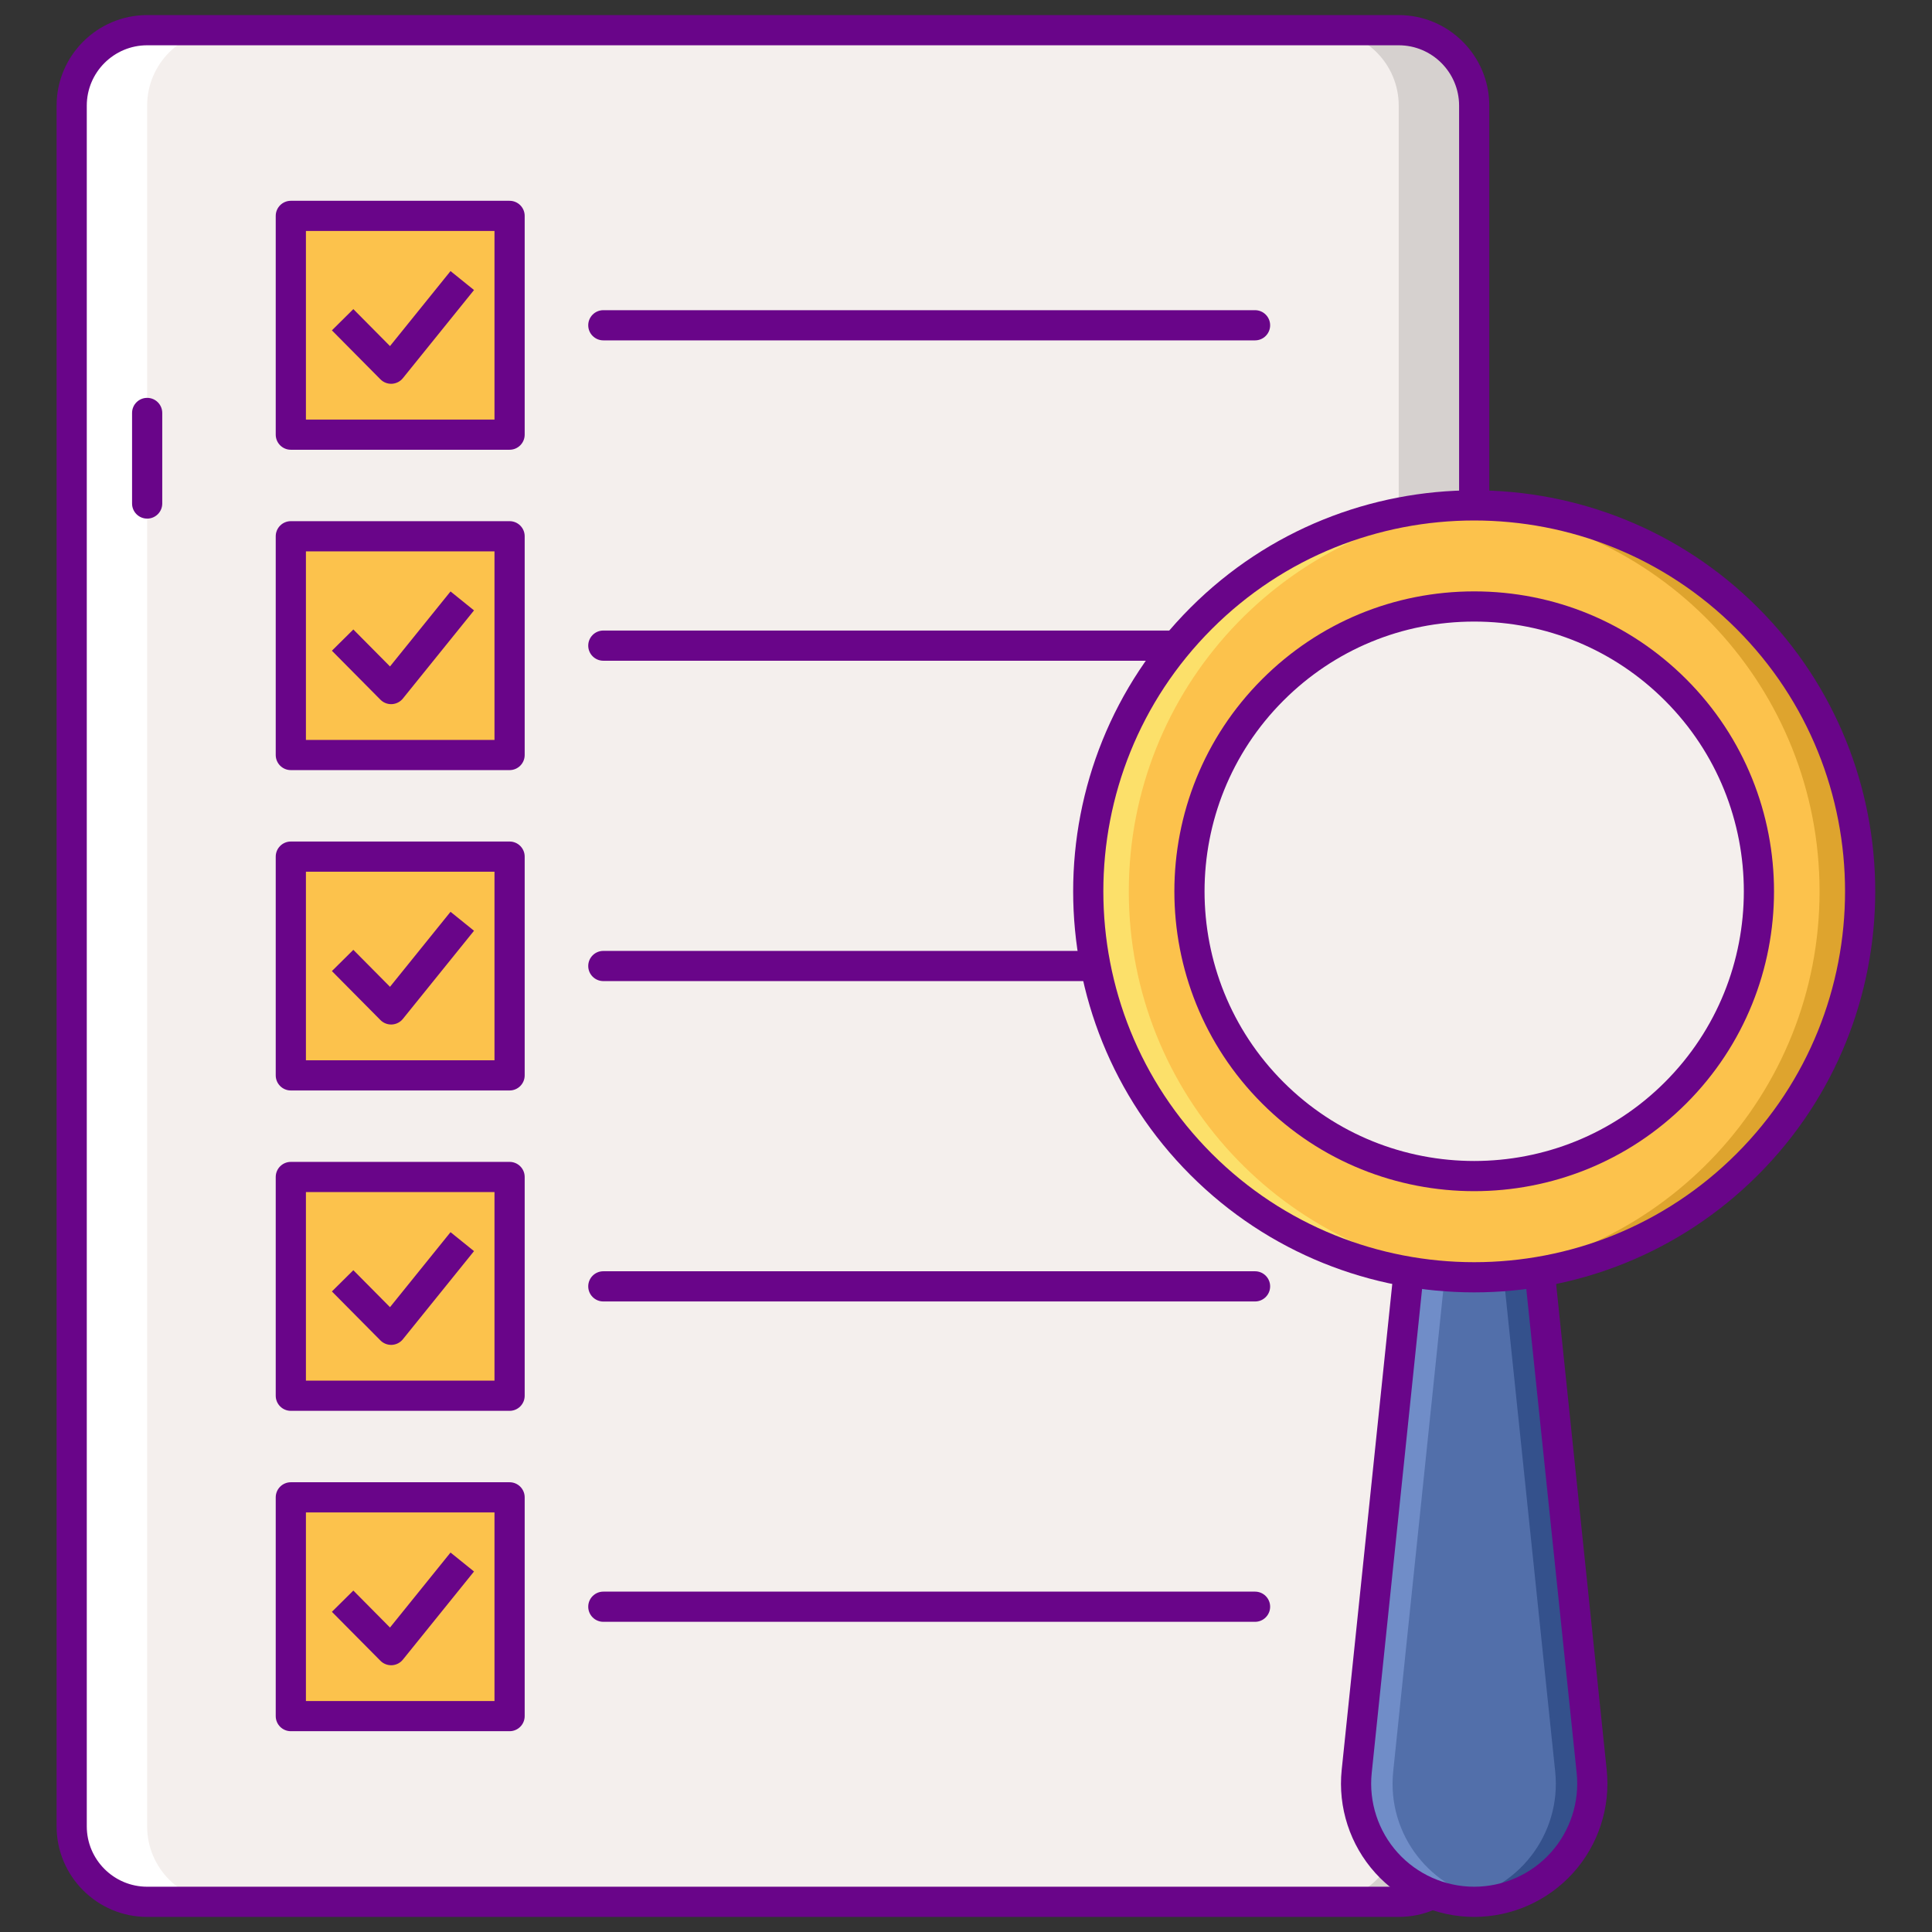<svg id="Layer_1" enable-background="new 0 0 256 256" height="512" viewBox="0 0 256 256" width="512" xmlns="http://www.w3.org/2000/svg"><rect x="0" y="0" width="256" height="256" fill="#333333" stroke="none"/><g><g><path d="m185.338 252h-165.84c-5.523 0-10-4.477-10-10v-228c0-5.523 4.477-10 10-10h165.84c5.523 0 10 4.477 10 10v228c0 5.523-4.477 10-10 10z" fill="#f4efed"/></g><g><path d="m38.536 28.607h28.987v28.987h-28.987z" fill="#fcc24c"/></g><g><path d="m38.536 71.057h28.987v28.987h-28.987z" fill="#fcc24c"/></g><g><path d="m38.536 113.507h28.987v28.987h-28.987z" fill="#fcc24c"/></g><g><path d="m38.536 155.956h28.987v28.987h-28.987z" fill="#fcc24c"/></g><g><path d="m38.536 198.406h28.987v28.987h-28.987z" fill="#fcc24c"/></g><g><path d="m185.338 4h-10c5.523 0 10 4.477 10 10v228c0 5.523-4.477 10-10 10h10c5.523 0 10-4.477 10-10v-228c0-5.523-4.477-10-10-10z" fill="#d6d1cf"/></g><g><path d="m19.498 252h10c-5.523 0-10-4.477-10-10v-228c0-5.523 4.477-10 10-10h-10c-5.523 0-10 4.477-10 10v228c0 5.523 4.478 10 10 10z" fill="#fff"/></g><g><path d="m185.338 254h-165.839c-6.617 0-12-5.383-12-12v-228c0-6.617 5.383-12 12-12h165.839c6.617 0 12 5.383 12 12v228c0 6.617-5.383 12-12 12zm-165.839-248c-4.411 0-8 3.589-8 8v228c0 4.411 3.589 8 8 8h165.839c4.411 0 8-3.589 8-8v-228c0-4.411-3.589-8-8-8z" fill="#690589"/></g><g><path d="m19.499 68.719c-1.104 0-2-.896-2-2v-12c0-1.104.896-2 2-2s2 .896 2 2v12c0 1.105-.896 2-2 2z" fill="#690589"/></g><g><path d="m166.301 45.101h-86.357c-1.104 0-2-.896-2-2s.896-2 2-2h86.356c1.104 0 2 .896 2 2s-.895 2-1.999 2z" fill="#690589"/></g><g><path d="m166.301 87.55h-86.357c-1.104 0-2-.896-2-2s.896-2 2-2h86.356c1.104 0 2 .896 2 2s-.895 2-1.999 2z" fill="#690589"/></g><g><path d="m166.301 130h-86.357c-1.104 0-2-.896-2-2s.896-2 2-2h86.356c1.104 0 2 .896 2 2s-.895 2-1.999 2z" fill="#690589"/></g><g><path d="m166.301 172.45h-86.357c-1.104 0-2-.896-2-2s.896-2 2-2h86.356c1.104 0 2 .896 2 2s-.895 2-1.999 2z" fill="#690589"/></g><g><path d="m166.301 214.899h-86.357c-1.104 0-2-.896-2-2s.896-2 2-2h86.356c1.104 0 2 .896 2 2s-.895 2-1.999 2z" fill="#690589"/></g><g><path d="m67.522 59.594h-28.986c-1.104 0-2-.896-2-2v-28.987c0-1.104.896-2 2-2h28.987c1.104 0 2 .896 2 2v28.987c-.001 1.104-.896 2-2.001 2zm-26.986-4h24.987v-24.987h-24.987z" fill="#690589"/></g><g><path d="m51.828 50.854c-.532 0-1.044-.212-1.42-.592l-6.43-6.488 2.841-2.815 4.857 4.9 8.021-9.939 3.112 2.512-9.425 11.678c-.357.443-.886.712-1.454.742-.034.001-.069.002-.102.002z" fill="#690589"/></g><g><path d="m67.522 102.043h-28.986c-1.104 0-2-.896-2-2v-28.986c0-1.104.896-2 2-2h28.987c1.104 0 2 .896 2 2v28.987c-.001 1.104-.896 1.999-2.001 1.999zm-26.986-4h24.987v-24.986h-24.987z" fill="#690589"/></g><g><path d="m51.828 93.304c-.532 0-1.044-.212-1.42-.592l-6.43-6.488 2.841-2.815 4.857 4.9 8.021-9.939 3.112 2.512-9.425 11.678c-.357.443-.886.712-1.454.742-.034.001-.069.002-.102.002z" fill="#690589"/></g><g><path d="m67.522 144.493h-28.986c-1.104 0-2-.896-2-2v-28.986c0-1.104.896-2 2-2h28.987c1.104 0 2 .896 2 2v28.986c-.001 1.105-.896 2-2.001 2zm-26.986-4h24.987v-24.986h-24.987z" fill="#690589"/></g><g><path d="m51.828 135.753c-.532 0-1.044-.212-1.42-.592l-6.43-6.488 2.841-2.815 4.857 4.9 8.021-9.939 3.112 2.512-9.425 11.678c-.357.443-.886.712-1.454.742-.034.001-.069.002-.102.002z" fill="#690589"/></g><g><path d="m67.522 186.943h-28.986c-1.104 0-2-.896-2-2v-28.987c0-1.104.896-2 2-2h28.987c1.104 0 2 .896 2 2v28.987c-.001 1.105-.896 2-2.001 2zm-26.986-4h24.987v-24.987h-24.987z" fill="#690589"/></g><g><path d="m51.828 178.203c-.532 0-1.044-.212-1.42-.592l-6.43-6.488 2.841-2.815 4.857 4.9 8.021-9.939 3.112 2.512-9.425 11.678c-.357.443-.886.712-1.454.742-.034.001-.069.002-.102.002z" fill="#690589"/></g><g><path d="m67.522 229.393h-28.986c-1.104 0-2-.896-2-2v-28.987c0-1.104.896-2 2-2h28.987c1.104 0 2 .896 2 2v28.987c-.001 1.105-.896 2-2.001 2zm-26.986-4h24.987v-24.987h-24.987z" fill="#690589"/></g><g><path d="m51.828 220.653c-.532 0-1.044-.212-1.42-.592l-6.43-6.488 2.841-2.815 4.857 4.9 8.021-9.938 3.112 2.512-9.425 11.678c-.357.443-.886.712-1.454.742-.034 0-.069.001-.102.001z" fill="#690589"/></g><g><path d="m195.338 252c-9.285 0-16.529-8.037-15.568-17.272l7.511-72.172h16.114l7.511 72.172c.961 9.235-6.283 17.272-15.568 17.272z" fill="#526faa"/></g><g><path d="m210.906 234.728-7.511-72.172h-4.837l7.511 72.172c.876 8.416-5.063 15.833-13.15 17.084.788.122 1.594.188 2.418.188 9.286 0 16.53-8.037 15.569-17.272z" fill="#34518c"/></g><g><path d="m179.77 234.728 7.511-72.172h4.837l-7.511 72.172c-.876 8.416 5.063 15.833 13.15 17.084-.787.122-1.594.188-2.418.188-9.286 0-16.53-8.037-15.569-17.272z" fill="#708dc8"/></g><g><path d="m195.338 254c-4.991 0-9.77-2.126-13.112-5.833-3.342-3.708-4.962-8.681-4.445-13.646l7.511-72.172c.106-1.019.965-1.793 1.989-1.793h16.114c1.024 0 1.883.774 1.989 1.793l7.511 72.172c.517 4.964-1.104 9.938-4.445 13.645-3.342 3.708-8.121 5.834-13.112 5.834zm-6.255-89.444-7.324 70.379c-.399 3.839.854 7.686 3.438 10.553s6.281 4.512 10.141 4.512 7.557-1.645 10.141-4.512 3.837-6.713 3.438-10.553l-7.324-70.379z" fill="#690589"/></g><g><ellipse cx="195.338" cy="118.108" fill="#fcc24c" rx="51.164" ry="51.164" transform="matrix(.162 -.987 .987 .162 47.185 291.766)"/></g><g><path d="m194.15 169.085c.881.072 1.769.118 2.661.149 27.574-.782 49.69-23.364 49.69-51.126 0-27.764-22.118-50.346-49.692-51.126-.891.031-1.779.078-2.659.149 26.285 2.144 46.952 24.139 46.952 50.977 0 26.837-20.667 48.833-46.952 50.977z" fill="#dea42e"/></g><g><path d="m196.526 67.131c-.881-.072-1.769-.118-2.662-.149-27.574.782-49.69 23.364-49.69 51.126 0 27.764 22.118 50.346 49.692 51.127.891-.031 1.779-.078 2.659-.149-26.285-2.144-46.953-24.139-46.953-50.977.001-26.839 20.669-48.835 46.954-50.978z" fill="#fce06a"/></g><g><path d="m195.338 171.246c-13.614 0-27.228-5.182-37.592-15.546-20.729-20.728-20.729-54.456 0-75.185s54.457-20.729 75.185 0c20.729 20.729 20.729 54.457 0 75.185-10.365 10.364-23.979 15.546-37.593 15.546zm0-102.279c-12.591 0-25.178 4.791-34.764 14.376-19.168 19.169-19.168 50.359 0 69.528 19.17 19.168 50.359 19.167 69.528 0 19.168-19.169 19.168-50.359 0-69.528-9.583-9.583-22.176-14.376-34.764-14.376z" fill="#690589"/></g><g><ellipse cx="195.338" cy="118.108" fill="#f4efed" rx="37.746" ry="37.746" transform="matrix(.915 -.404 .404 .915 -31.071 89.035)"/></g><g><path d="m195.338 157.835c-10.178 0-20.356-3.874-28.105-11.623-15.497-15.497-15.497-40.713 0-56.209 7.507-7.507 17.488-11.642 28.105-11.642s20.598 4.135 28.105 11.642c15.497 15.497 15.497 40.712 0 56.209-7.749 7.749-17.927 11.623-28.105 11.623zm0-75.474c-9.548 0-18.525 3.719-25.277 10.47-13.937 13.938-13.937 36.615 0 50.553 13.938 13.937 36.616 13.937 50.554 0 13.937-13.938 13.937-36.616 0-50.553-6.752-6.751-15.729-10.47-25.277-10.47z" fill="#690589"/></g></g></svg>